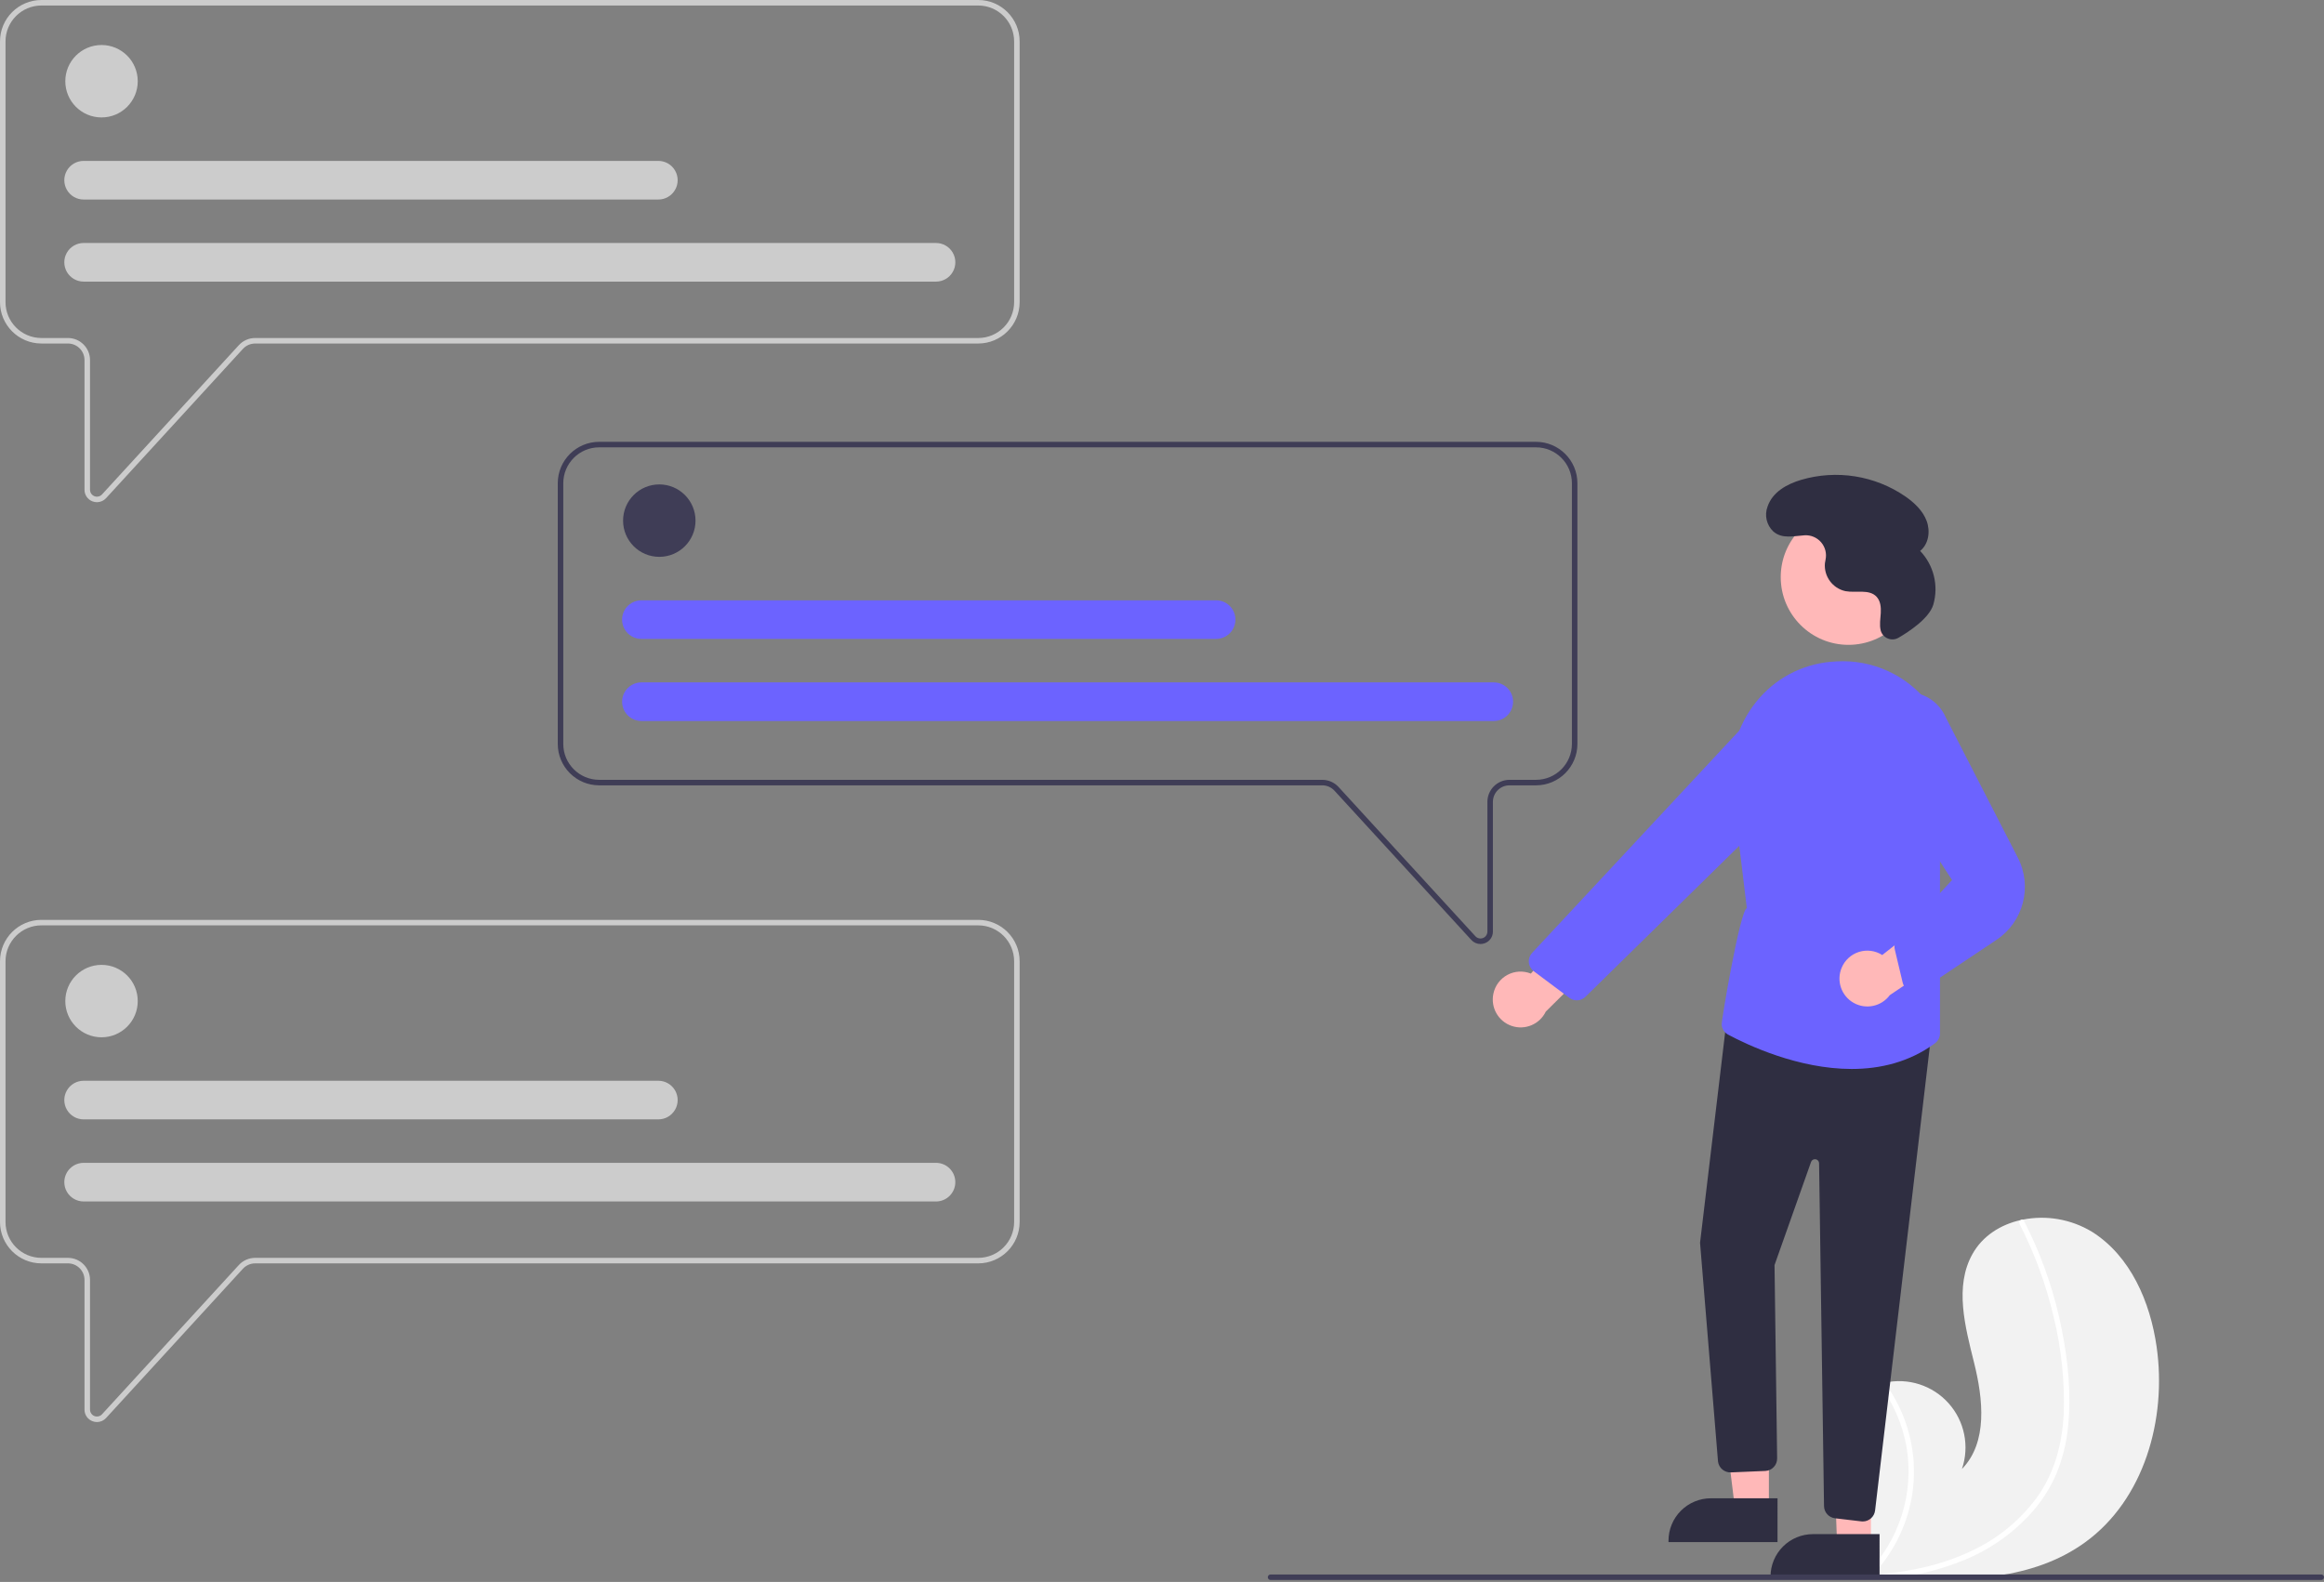 <svg xmlns="http://www.w3.org/2000/svg" width="842.73" height="573.705" viewBox="0 0 842.73 573.705">
  <rect x="0" y="0" width="842.73" height="573.705" fill="#808080" stroke="none"/>
  <g>
    <path fill="rgb(242,242,242)" fill-rule="evenodd" d="M756.019 559.405c-18.901 13.616-43.394 14.3-67.07 12.627-3.306-.233-6.589-.507-9.841-.802-.02-.005-.045-.003-.065-.008-.156-.015-.313-.03-.462-.039-.671-.063-1.343-.126-2.008-.189l.157.3.493.93c-.177-.311-.354-.616-.531-.927-.052-.093-.111-.186-.162-.28-6.133-10.673-12.217-21.738-13.768-33.926-1.604-12.65 2.904-26.974 14.037-33.192 1.46-.813 3.006-1.461 4.61-1.931.666-.202 1.341-.366 2.023-.512 8.502-1.888 17.361.962 23.167 7.453 5.807 6.491 7.656 15.611 4.837 23.851 9.439-9.679 7.678-25.381 4.422-38.504-3.262-13.123-7.212-27.725-.576-39.512 3.689-6.561 10.175-10.631 17.454-12.271.223-.048.446-.096.67-.138 8.673-1.757 17.69-.177 25.249 4.424 13.919 8.771 21.068 25.401 23.388 41.692 3.738 26.215-4.535 55.471-26.024 70.953z"/>
    <path fill="rgb(255,255,255)" fill-rule="evenodd" d="M749.917 517.382c-.549 5.782-1.938 11.454-4.123 16.835-2.014 4.762-4.729 9.197-8.054 13.156-6.914 8.092-15.669 14.405-25.531 18.409-7.459 3.055-15.274 5.155-23.26 6.25-3.306-.233-6.589-.507-9.841-.802-.02-.005-.045-.003-.065-.008-.156-.015-.313-.03-.462-.039-.671-.063-1.343-.126-2.008-.189l.157.3.493.93c-.177-.311-.354-.616-.531-.927-.052-.093-.111-.186-.162-.28 12.148-12.104 17.672-29.347 14.82-46.256-1.471-8.275-4.877-16.084-9.94-22.792.666-.202 1.341-.366 2.023-.512 1.924 2.631 3.612 5.426 5.044 8.354 5.137 10.442 6.777 22.26 4.674 33.706-1.954 10.357-6.823 19.942-14.034 27.629.631-.044 1.269-.096 1.893-.153 11.818-1.001 23.613-3.542 34.332-8.746 9.163-4.34 17.117-10.867 23.164-19.006 6.492-8.953 9.353-19.723 9.844-30.669.378-11.792-.858-23.581-3.674-35.039-2.731-11.683-6.881-22.988-12.358-33.663-.254-.503-.07-1.117.42-1.396.196-.132.437-.182.67-.138.231.061.421.224.517.443.676 1.319 1.339 2.638 1.977 3.973 5.312 11.114 9.224 22.845 11.644 34.924 2.349 11.652 3.603 23.841 2.374 35.707z"/>
    <g id="chat1">
      <path fill="rgb(204,204,204)" fill-rule="evenodd" d="M33.515 181.815c.524.205 1.082.31 1.645.311 1.259-.001 2.46-.533 3.307-1.464l49.622-54.133c1.139-1.239 2.744-1.945 4.427-1.947h262.22c8.286-.009 15-6.724 15.009-15.009V15.009C369.735 6.724 363.02.009 354.735 0H15.009C6.724.009.009 6.724 0 15.009v94.562c.009 8.286 6.724 15 15.009 15.009h9.631c3.315.004 6.001 2.69 6.005 6.005v47.033c-.008 1.859 1.135 3.53 2.87 4.196zM2 15.009C2.008 7.828 7.828 2.008 15.009 2h339.725c7.181.008 13.001 5.828 13.009 13.009v94.562c-.008 7.181-5.828 13.001-13.009 13.009H92.515c-2.243.003-4.383.944-5.901 2.596L36.992 179.31c-.697.761-1.79 1.015-2.752.641-.962-.374-1.595-1.3-1.595-2.332V130.586c-.005-4.419-3.586-8-8.005-8.005h-9.631C7.828 122.573 2.008 116.753 2 109.572V15.009z"/>
      <ellipse cx="36.816" cy="29.456" fill="rgb(204,204,204)" rx="13.134" ry="13.134"/>
      <path fill="rgb(204,204,204)" fill-rule="evenodd" d="M339.412 102.13H30.332c-2.505.003-4.82-1.331-6.073-3.5-1.253-2.168-1.253-4.841 0-7.009C25.512 89.452 27.827 88.117 30.332 88.12h309.08c2.505-.003 4.82 1.331 6.073 3.5 1.253 2.168 1.253 4.841 0 7.009-1.253 2.168-3.569 3.503-6.073 3.5z"/>
      <path fill="rgb(204,204,204)" fill-rule="evenodd" d="M238.72 72.36H30.332c-2.505.003-4.82-1.331-6.073-3.5-1.253-2.168-1.253-4.841 0-7.009C25.512 59.682 27.827 58.348 30.332 58.351h208.388c2.505-.003 4.82 1.331 6.073 3.5 1.253 2.168 1.253 4.841 0 7.009-1.253 2.168-3.569 3.503-6.073 3.5z"/>
    </g>
    <g id="chat3">
      <path fill="rgb(204,204,204)" fill-rule="evenodd" d="M33.515 515.412c.524.205 1.082.31 1.645.311 1.259-.001 2.46-.533 3.307-1.464l49.622-54.133c1.139-1.239 2.744-1.945 4.427-1.947h262.22c8.286-.009 15-6.724 15.009-15.009v-94.562c-.009-8.286-6.724-15-15.009-15.009H15.009C6.724 333.605.009 340.32 0 348.605v94.562c.009 8.286 6.724 15 15.009 15.009h9.631c3.315.004 6.001 2.69 6.005 6.005v47.033c-.008 1.859 1.135 3.529 2.87 4.196zM2 348.605c.008-7.181 5.828-13.001 13.009-13.009l339.725 0c7.181.008 13.001 5.828 13.009 13.009v94.562c-.008 7.181-5.828 13.001-13.009 13.009H92.515c-2.243.003-4.383.944-5.901 2.596L36.992 512.906c-.697.761-1.79 1.015-2.752.641-.962-.374-1.595-1.3-1.595-2.332v-47.033c-.005-4.419-3.586-8-8.005-8.005h-9.631C7.828 456.169 2.008 450.349 2 443.168v-94.563z"/>
      <ellipse cx="36.816" cy="363.053" fill="rgb(204,204,204)" rx="13.134" ry="13.134"/>
      <path fill="rgb(204,204,204)" fill-rule="evenodd" d="M339.412 435.726H30.332c-2.505.003-4.82-1.331-6.073-3.5-1.253-2.168-1.253-4.841 0-7.009 1.253-2.168 3.569-3.503 6.073-3.5h309.08c3.869 0 7.005 3.136 7.005 7.005s-3.136 7.005-7.005 7.005z"/>
      <path fill="rgb(204,204,204)" fill-rule="evenodd" d="M238.72 405.956H30.332c-2.505.003-4.82-1.331-6.073-3.5-1.253-2.168-1.253-4.841 0-7.009 1.253-2.168 3.569-3.503 6.073-3.5h208.388c2.505-.003 4.82 1.331 6.073 3.5 1.253 2.168 1.253 4.841 0 7.009-1.253 2.168-3.569 3.503-6.073 3.5z"/>
    </g>
    <g id="chat2">
      <path fill="rgb(63,61,86)" fill-rule="evenodd" d="M533.536 340.893c.847.932 2.047 1.463 3.307 1.464.563-.001 1.12-.106 1.645-.311 1.736-.666 2.878-2.337 2.87-4.196V290.817c.004-3.315 2.69-6.001 6.005-6.005h9.631c8.286-.009 15-6.724 15.009-15.009v-94.562c-.009-8.286-6.724-15-15.009-15.009H217.268c-8.286.009-15 6.724-15.009 15.009v94.562c.009 8.286 6.724 15 15.009 15.009h262.22c1.683.002 3.288.708 4.426 1.947l49.622 54.133zm-329.277-165.652c.008-7.181 5.828-13.001 13.009-13.009l339.725 0c7.181.008 13.001 5.828 13.009 13.009v94.562c-.008 7.181-5.828 13.001-13.009 13.009h-9.631c-4.419.005-8 3.586-8.005 8.005v47.033c-0 1.032-.634 1.958-1.595 2.332-.962.374-2.054.12-2.752-.641l-49.622-54.133c-1.518-1.652-3.657-2.593-5.9-2.596H217.268c-7.181-.008-13.001-5.828-13.009-13.009v-94.562z"/>
      <ellipse cx="239.075" cy="188.812" fill="rgb(63,61,86)" rx="13.134" ry="13.134"/>
      <path fill="rgb(108,99,255)" fill-rule="evenodd" d="M541.671 261.485H232.591c-2.503 1e-7-4.815-1.335-6.066-3.502-1.251-2.167-1.251-4.837 0-7.005 1.251-2.167 3.564-3.502 6.066-3.502H541.671c2.503-1e-7 4.815 1.335 6.066 3.502 1.251 2.167 1.251 4.837 0 7.005-1.251 2.167-3.564 3.502-6.066 3.502h1e-8z"/>
      <path fill="rgb(108,99,255)" fill-rule="evenodd" d="M440.979 231.715H232.591c-2.505.003-4.82-1.331-6.073-3.5-1.253-2.168-1.253-4.841 0-7.009 1.253-2.168 3.569-3.503 6.073-3.5h208.388c2.505-.003 4.82 1.331 6.073 3.5 1.253 2.168 1.253 4.841 0 7.009-1.253 2.168-3.569 3.503-6.073 3.5z"/>
    </g>
    <path fill="rgb(255,184,184)" fill-rule="evenodd" d="M541.536 360.359c.608-2.913 2.474-5.408 5.098-6.812 2.624-1.405 5.735-1.575 8.496-.465l23.459-26.956 4.983 17.889-23.041 22.856c-2.221 4.617-7.543 6.843-12.389 5.182-4.846-1.661-7.684-6.684-6.606-11.692h-0z"/>
    <ellipse cx="670.29" cy="209.301" fill="rgb(255,184,184)" rx="24.561" ry="24.561"/>
    <path fill="rgb(255,184,184)" fill-rule="evenodd" d="M641.436 547.373l-12.259-.001-5.833-47.288 18.095.001-.003 47.288z"/>
    <path fill="rgb(47,46,65)" fill-rule="evenodd" d="M644.563 559.257l-39.531-.001v-.5c-0-4.081 1.621-7.994 4.507-10.88 2.886-2.885 6.799-4.506 10.88-4.506h.001l24.144.001-.001 15.887z"/>
    <path fill="rgb(255,184,184)" fill-rule="evenodd" d="M678.436 560.373l-12.259-.001-1.698-46.158 13.96-1.129-.003 47.288z"/>
    <path fill="rgb(47,46,65)" fill-rule="evenodd" d="M681.563 572.257l-39.531-.001v-.5c-0-4.081 1.621-7.994 4.507-10.88 2.886-2.885 6.799-4.506 10.88-4.506h.001l24.144.001-.001 15.887z"/>
    <path fill="rgb(47,46,65)" fill-rule="evenodd" d="M674.949 551.743l-9.547-1.124c-2.239-.269-3.936-2.149-3.974-4.404l-1.789-124.339c-.011-.726-.54-1.34-1.257-1.458-.717-.118-1.415.295-1.657.98l-13.246 37.399.947 70.102c.033 2.404-1.829 4.409-4.229 4.553l-12.464.529c-2.365.134-4.433-1.577-4.744-3.925l-6.51-79.301-.004-.05 9.877-82.819 74.183 5.367L679.944 547.802c-.27 2.263-2.187 3.968-4.466 3.973-.177 0-.353-.01-.529-.031z"/>
    <path fill="rgb(108,99,255)" fill-rule="evenodd" d="M626.671 375.228c-1.353-.722-2.242-2.088-2.355-3.618-.112-1.53 6.671-41.484 9.115-42.263l-5.349-44.363c-1.294-10.931 1.871-21.922 8.781-30.49 6.656-8.315 16.422-13.547 27.032-14.482 0 0 1.121-.101 2.23-.154 12.845-.688 25.217 4.943 33.134 15.082 8.213 10.226 10.908 23.82 7.219 36.406l-3 10.439v72.956c-.006 1.444-.697 2.799-1.862 3.653-9.341 6.855-19.897 9.279-30.156 9.279-19.411 0-37.757-8.68-44.791-12.445z"/>
    <path fill="rgb(108,99,255)" fill-rule="evenodd" d="M569.081 361.877L556.179 352.229c-1.024-.765-1.674-1.93-1.788-3.203-.114-1.273.319-2.535 1.191-3.469l76.863-82.474c5.099-5.423 13.396-6.306 19.521-2.075l0.0 0c3.656 2.549 5.987 6.594 6.36 11.036.372 4.442-1.253 8.818-4.434 11.94L574.928 361.485c-1.426 1.413-3.619 1.703-5.362.709-.168-.095-.33-.201-.484-.317z"/>
    <path fill="rgb(255,184,184)" fill-rule="evenodd" d="M667.83 350.957c1.142-2.748 3.442-4.85 6.282-5.739 2.84-.889 5.928-.475 8.433 1.132l28.086-22.094 1.55 18.505-26.909 18.144c-3.045 4.12-8.69 5.311-13.14 2.773-4.45-2.538-6.298-8.003-4.303-12.721z"/>
    <path fill="rgb(108,99,255)" fill-rule="evenodd" d="M692.969 359.582c-1.513-.47-2.663-1.706-3.023-3.249l-2.837-11.916c-.425-1.729.225-3.545 1.65-4.612l19.089-20.645-28.079-43.296c-4.37-5.382-4.56-13.034-.462-18.626 3.234-4.41 8.582-6.75 14.016-6.131 5.434.619 10.119 4.101 12.279 9.125l26.104 50.811c5.372 10.451 2.051 23.269-7.721 29.795l-26.677 17.82c-.817.731-1.874 1.136-2.97 1.137-.465-.001-.926-.072-1.369-.213z"/>
    <path fill="rgb(47,46,65)" fill-rule="evenodd" d="M688.49 231.258c-1.173.704-2.607.822-3.879.319-1.272-.503-2.239-1.569-2.614-2.884l-.015-.061c-.5-2.044-.105-4.182.024-6.282s-.089-4.405-1.527-5.941c-2.681-2.863-7.414-1.312-11.271-2.019-4.676-1.017-7.867-5.35-7.453-10.117.053-.437.136-.874.23-1.311.477-2.245-.126-4.583-1.629-6.318-1.503-1.734-3.732-2.664-6.022-2.512-3.893.244-8.091 1.446-11.329-1.421-2.428-2.313-3.236-5.854-2.053-8.992 1.812-5.321 6.997-8.129 12.135-9.685 12.869-3.793 26.762-1.59 37.826 5.999 3.263 2.274 6.314 5.136 7.719 8.856 1.405 3.72.762 8.427-2.349 10.904 4.956 5.191 6.772 12.629 4.765 19.521-1.516 4.98-8.855 9.786-12.559 11.944z"/>
    <path fill="rgb(63,61,86)" fill-rule="evenodd" d="M842.73 572c-.002.552-.448.998-1 1h-381c-.552 0-1-.448-1-1s.448-1 1-1h381c.552.002.998.448 1 1z"/>
  </g>
</svg>
